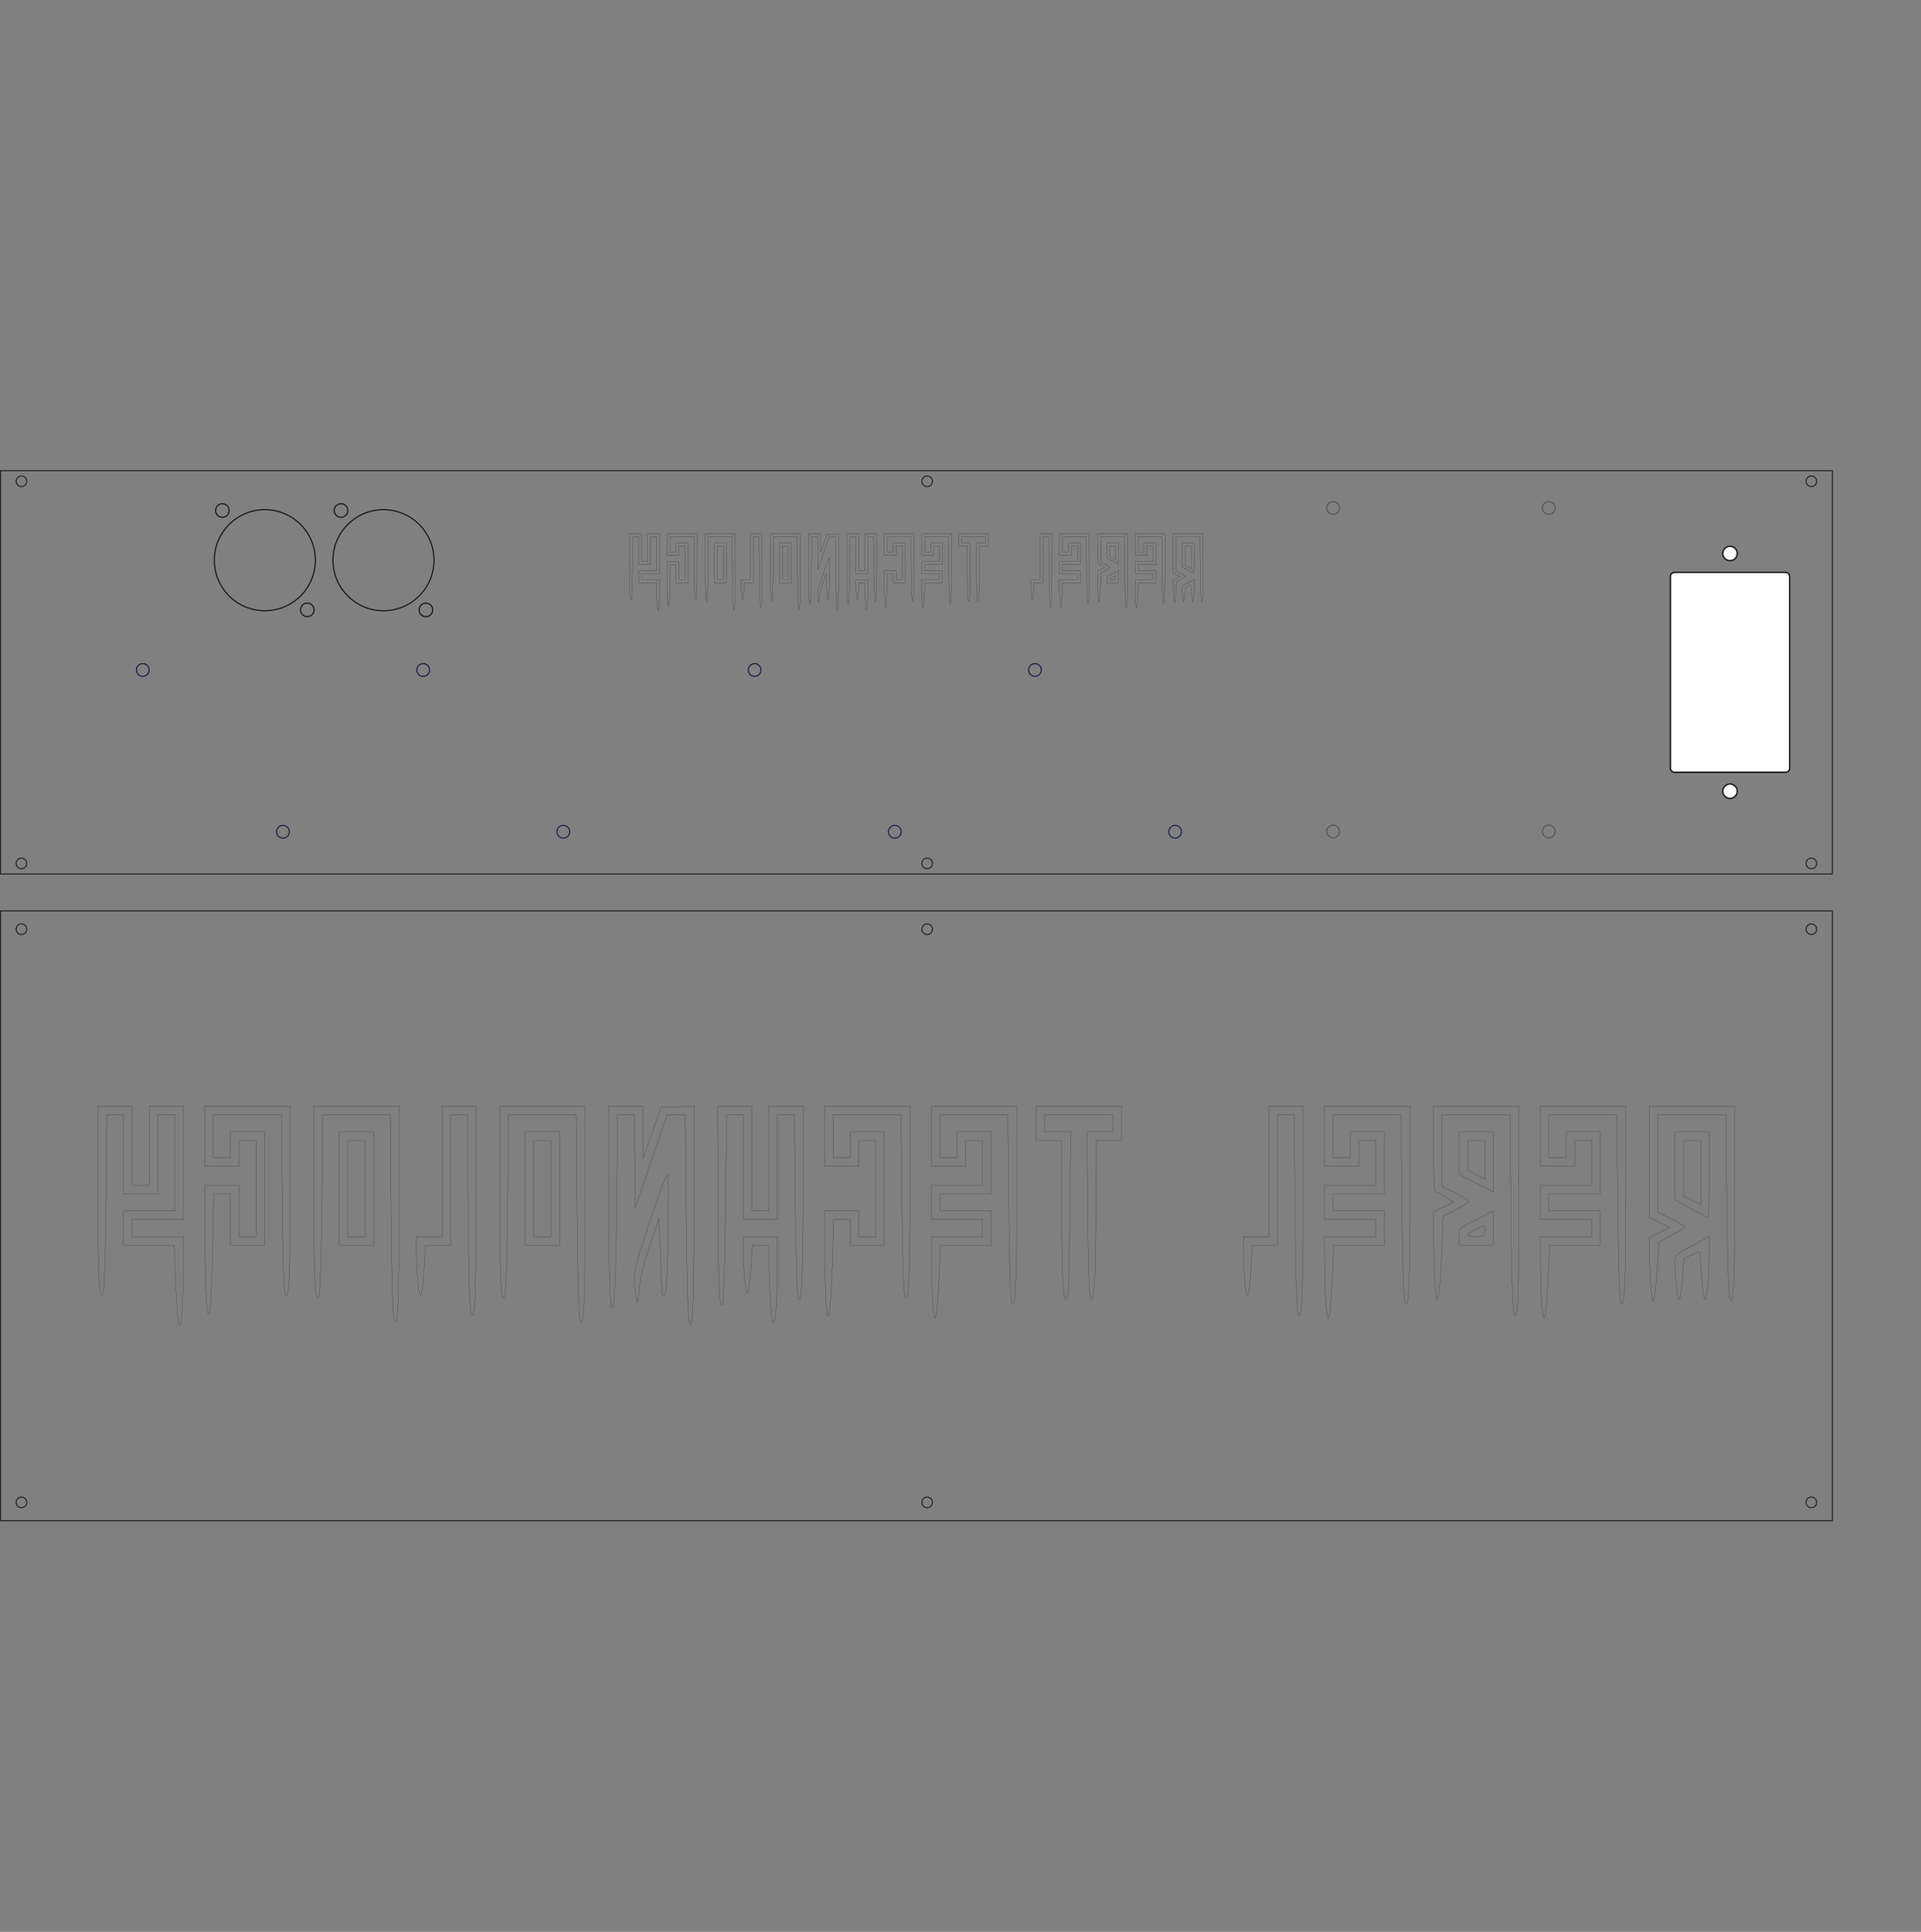<?xml version="1.0" encoding="UTF-8" standalone="no"?>
<!-- Created with Inkscape (http://www.inkscape.org/) -->

<svg
   xmlns:dc="http://purl.org/dc/elements/1.1/"
   xmlns:cc="http://creativecommons.org/ns#"
   xmlns:rdf="http://www.w3.org/1999/02/22-rdf-syntax-ns#"
   xmlns:svg="http://www.w3.org/2000/svg"
   xmlns="http://www.w3.org/2000/svg"
   xmlns:sodipodi="http://sodipodi.sourceforge.net/DTD/sodipodi-0.dtd"
   xmlns:inkscape="http://www.inkscape.org/namespaces/inkscape"
   id="svg2"
   version="1.1"
   inkscape:version="0.48.4 r9939"
   width="1603.388"
   height="1612.237"
   xml:space="preserve"
   sodipodi:docname="SubRackBack1.svg"><rect width="100%" height="100%" fill="#808080" stroke="none"/><defs
     id="defs6" /><sodipodi:namedview
     pagecolor="#ffffff"
     bordercolor="#666666"
     borderopacity="1"
     objecttolerance="10"
     gridtolerance="10"
     guidetolerance="10"
     inkscape:pageopacity="0"
     inkscape:pageshadow="2"
     inkscape:window-width="1223"
     inkscape:window-height="1000"
     id="namedview4"
     showgrid="false"
     inkscape:zoom="0.50550811"
     inkscape:cx="801.69754"
     inkscape:cy="885.24256"
     inkscape:window-x="57"
     inkscape:window-y="24"
     inkscape:window-maximized="1"
     inkscape:current-layer="g12" /><g
     id="g10"
     inkscape:groupmode="layer"
     inkscape:label="ink_ext_XXXXXX"
     transform="matrix(1.25,0,0,-1.25,0,1612.237)"><g
       id="g12"
       transform="scale(0.1,0.1)"><path
         d="m 11153.6,7769.72 c 0,-15.65 12.7,-28.34 28.4,-28.34 l 739.8,0 c 15.7,0 28.4,12.69 28.4,28.34 l 0,1278.43 c 0,15.65 -12.7,28.34 -28.4,28.34 l -739.8,0 c -15.7,0 -28.4,-12.69 -28.4,-28.34 l 0,-1278.43"
         style="fill:#ffffff;fill-opacity:1;fill-rule:nonzero;stroke:none"
         id="path34" /><path
         d="m 11153.6,7769.72 c 0,-15.65 12.7,-28.34 28.4,-28.34 l 739.8,0 c 15.7,0 28.4,12.69 28.4,28.34 l 0,1278.43 c 0,15.65 -12.7,28.34 -28.4,28.34 l -739.8,0 c -15.7,0 -28.4,-12.69 -28.4,-28.34 l 0,-1278.43 z"
         style="fill:none;stroke:#231f20;stroke-opacity:1;stroke-width:10;stroke-linecap:butt;stroke-linejoin:miter;stroke-miterlimit:10;stroke-dasharray:none"
         id="path36" /><path
         d="m 11503.7,9202.64 c 0,-26.62 21.6,-48.2 48.2,-48.2 26.6,0 48.2,21.58 48.2,48.2 0,26.61 -21.6,48.19 -48.2,48.19 -26.6,0 -48.2,-21.58 -48.2,-48.19"
         style="fill:#ffffff;fill-opacity:1;fill-rule:nonzero;stroke:none"
         id="path38" /><path
         d="m 11503.7,9202.64 c 0,-26.62 21.6,-48.2 48.2,-48.2 26.6,0 48.2,21.58 48.2,48.2 0,26.61 -21.6,48.19 -48.2,48.19 -26.6,0 -48.2,-21.58 -48.2,-48.19 z"
         style="fill:none;stroke:#231f20;stroke-opacity:1;stroke-width:10;stroke-linecap:butt;stroke-linejoin:miter;stroke-miterlimit:10;stroke-dasharray:none"
         id="path40" /><path
         d="m 11503.7,7615.23 c 0,-26.61 21.6,-48.19 48.2,-48.19 26.6,0 48.2,21.58 48.2,48.19 0,26.62 -21.6,48.2 -48.2,48.2 -26.6,0 -48.2,-21.58 -48.2,-48.2"
         style="fill:#ffffff;fill-opacity:1;fill-rule:nonzero;stroke:none"
         id="path42" /><path
         d="m 11503.7,7615.23 c 0,-26.61 21.6,-48.19 48.2,-48.19 26.6,0 48.2,21.58 48.2,48.19 0,26.62 -21.6,48.2 -48.2,48.2 -26.6,0 -48.2,-21.58 -48.2,-48.2 z"
         style="fill:none;stroke:#231f20;stroke-opacity:1;stroke-width:10;stroke-linecap:butt;stroke-linejoin:miter;stroke-miterlimit:10;stroke-dasharray:none"
         id="path44" /><path
         d="m 7409.17,9217.84 0,34.9 40,0 0,-90.2 -20,10.2 -20,10.2 0,34.9 z m 60,-15.15 0,70.05 -80,0 0,-99.88 40,-20.12 40,-20.11 0,70.06 z m 445,-14.85 0,64.9 40,0 0,-150.2 -20,10.2 -20,10.2 0,64.9 z m 60,-15.1 0,100 -80,0 0,-159.1 37.27,-20.45 c 20.48,-11.25 38.48,-20.45 40,-20.45 1.5,0 2.73,45 2.73,100 z m -3185.02,-32.5 0,112.5 40,0 0,-225 -40,0 0,112.5 z m 60,0 0,132.5 -80,0 0,-265 80,0 0,132.5 z m 375.02,0 0,112.5 40,0 0,-225 -40,0 0,112.5 z m 60,0 0,132.5 -80,0 0,-265 80,0 0,132.5 z m 2125,-108.42 c 0,3.54 31.29,20.92 37.67,20.92 1.27,0 2.33,-5.62 2.33,-12.5 0,-11.25 -2,-12.5 -20,-12.5 -11.01,0 -20,1.84 -20,4.08 z m 60,15.98 0,40.06 -40,-20.12 c -39.96,-20.08 -40,-20.13 -40,-40.05 l 0,-19.95 80,0 0,40.06 z m -933.26,-132.05 c 1.79,21.17 3.25,105.67 3.25,187.75 l 0,149.24 60,0 0,80 -200,0 0,-80 60,0 0.04,-153.75 c 0.04,-169.22 3.12,-225.07 11.96,-216.25 3.75,3.75 6.06,66.72 7.25,197.75 l 1.74,192.25 -60.98,0 0,40 160,0 0,-40 -60.91,0 1.7,-192.25 c 1.16,-130.91 3.46,-194 7.2,-197.75 3.99,-3.98 6.38,5.04 8.75,33.01 l 0,0 z m 1435,0 c 1.79,21.17 3.26,55.2 3.26,75.59 l 0,37.09 -40,-21.6 c -39.75,-21.45 -39.99,-21.71 -39.96,-41.59 0.05,-35.05 6.24,-87.28 10.07,-84.92 2.03,1.25 5.27,23.36 7.19,49.12 l 3.52,46.84 17.26,8.23 c 9.49,4.52 17.97,8.23 18.85,8.23 0.87,0 3.16,-24.18 5.07,-53.73 1.91,-29.57 5.27,-55.54 7.48,-57.75 2.2,-2.21 5.47,13.32 7.26,34.49 l 0,0 z m 59.95,-5.64 c 1.82,21.52 3.31,125.43 3.31,230.89 l 0,191.74 -200,0 0,-259.8 23.73,-12.07 23.73,-12.05 -23.73,-11.55 -23.73,-11.52 0.49,-50.25 c 0.27,-27.64 2.1,-62.64 4.06,-77.76 3.47,-26.83 3.64,-27.07 7.08,-10 1.93,9.63 5.18,42.25 7.2,72.5 l 3.67,55 28.44,15.1 c 15.63,8.31 29.96,16.64 31.83,18.52 1.88,1.86 -11.48,10.74 -29.68,19.71 l -33.09,16.32 0,227.85 159.07,0 2.03,-208.75 c 1.23,-126.3 4.07,-213.53 7.16,-220.89 4.31,-10.22 5.64,-5.96 8.43,27.01 l 0,0 z m -2560.01,-4.87 c 2.34,25.75 11.15,62.27 24.73,102.5 l 21.07,62.5 3.11,-75 c 1.71,-41.25 3.39,-82.75 3.75,-92.24 0.5,-13.4 1.99,-15.92 6.64,-11.27 4.23,4.24 6.6,44.43 8.06,137.24 1.14,72.2 1.19,136.9 0.12,143.77 -1.27,8.22 -15.47,-27.77 -41.39,-105 -40.6,-120.91 -42.59,-131.79 -33.38,-182.5 3.32,-18.34 3.93,-16.68 7.29,20 l 0,0 z m 195.29,-32.5 c 2.39,6.88 5.39,108.7 6.66,226.25 l 2.35,213.75 39.02,0 0,-245 80,0 0,245 39.14,0 2.17,-206.25 c 1.19,-114.47 4.33,-212.93 7.05,-221.25 8.2,-25.07 11.56,50.1 11.6,258.75 l 0.02,188.75 -80,0 0,-245 -40,0 0,245 -80,0 0.51,-208.75 c 0.51,-214.43 3.28,-274.98 11.48,-251.25 l 0,0 z m -1200.33,-17.5 c 2.15,8.25 5.2,72.93 6.76,143.75 l 2.87,128.75 38.73,0 0,-120 80,0 0,265 -80,0 0,-60 -40,0 0,100 159.12,0 1.97,-203.75 c 1.19,-124.22 3.99,-208.49 7.13,-215.89 8.6,-20.26 11.78,47.81 11.78,252.9 l 0,186.74 -200,0 0,-140 80,0 0,60 40,0 0,-225 -40,0 0,120 -80,0 0.49,-126.25 c 0.27,-69.43 2.01,-138.63 3.87,-153.75 3.1,-25.19 3.71,-26.23 7.28,-12.5 z m 620.04,19.87 c 1.82,21.52 3.32,133.3 3.32,248.39 l 0,209.24 -80.02,0 0,-305 -60,0 0.04,-36.25 c 0.06,-50.62 5.7,-105.04 10.41,-100.25 2.17,2.21 5.51,29.32 7.46,60.25 l 3.52,56.25 58.57,0 0,305 39.14,0 1.97,-226.25 c 1.21,-139.57 3.95,-230.89 7.13,-238.39 4.36,-10.26 5.67,-6.06 8.46,27.01 l 0,0 z m 829.8,-24.87 c 2.07,8.25 5.16,60.57 6.86,116.25 l 3.09,101.25 38.57,0 0,-60 80,0 0,265 -80,0 0,-60 -40,0 0,100 159.06,0 2.03,-206.25 c 1.25,-124.41 4.09,-211.07 7.17,-218.39 8.58,-20.38 11.72,48.32 11.72,255.4 l 0,189.24 -200,0 0,-140 80,0 0,60 40,0 0,-225 -40,0 0,60 -80,0 0.51,-98.75 c 0.27,-54.31 2.01,-111.13 3.87,-126.25 3.08,-24.96 3.73,-26.11 7.12,-12.5 l 0,0 z m 1105.21,24.87 c 1.82,21.52 3.31,133.3 3.31,248.39 l 0,209.24 -80,0 0,-305 -60,0 0.03,-36.25 c 0.05,-50.62 5.69,-105.04 10.4,-100.25 2.17,2.21 5.53,29.32 7.46,60.25 l 3.53,56.25 58.58,0 0,305 39.13,0 1.96,-226.25 c 1.22,-139.57 3.95,-230.89 7.13,-238.39 4.36,-10.26 5.68,-6.06 8.47,27.01 l 0,0 z m 505,0 c 1.82,21.52 3.31,133.3 3.31,248.39 l 0,209.24 -200,0 0,-100 c 0,-55 1.68,-100.02 3.75,-100.03 2.06,-0.01 12.68,-5.43 23.58,-12.03 l 19.85,-12.01 -23.6,-11.45 -23.58,-11.47 0.49,-77.75 c 0.27,-42.76 2.05,-90.14 3.95,-105.26 3.44,-27.4 3.47,-27.44 7.66,-10.09 2.3,9.59 5.59,54.59 7.29,100 l 3.11,82.59 28.44,15.1 c 15.63,8.31 29.96,16.64 31.83,18.52 1.88,1.86 -11.48,10.74 -29.68,19.71 l -33.09,16.32 0,167.85 159.13,0 1.96,-226.25 c 1.22,-139.57 3.95,-230.89 7.13,-238.39 4.36,-10.26 5.68,-6.06 8.47,27.01 l 0,0 z m -1360.41,-29.87 c 1.93,8.25 5.04,48.19 6.89,88.75 l 3.38,73.75 118.45,0 0,80 -120,0 0,40 120,0 0,145 -80,0 0,-60 -40,0 0,100 159.09,0 2.01,-213.75 c 1.23,-130.09 4.03,-218.49 7.15,-225.89 8.65,-20.49 11.75,48.61 11.75,262.9 l 0,196.74 -200,0 0,-140 80,0 0,60 40,0 0,-105 -120,0 0,-80 120,0 0,-40 -120,0 0.49,-71.25 c 0.27,-39.18 2.02,-83.63 3.87,-98.75 3.03,-24.63 3.75,-25.93 6.92,-12.5 l 0,0 z m 920,0 c 1.93,8.25 5.04,48.19 6.89,88.75 l 3.38,73.75 118.45,0 0,80 -120,0 0,40 120,0 0,145 -80,0 0,-60 -40,0 0,100 159.09,0 2.01,-213.75 c 1.23,-130.09 4.03,-218.49 7.15,-225.89 8.65,-20.49 11.75,48.61 11.75,262.9 l 0,196.74 -200,0 0,-140 80,0 0,60 40,0 0,-105 -120,0 0,-80 120,0 0,-40 -120,0 0.49,-71.25 c 0.27,-39.18 2.02,-83.63 3.87,-98.75 3.04,-24.63 3.76,-25.93 6.92,-12.5 l 0,0 z m 505,0 c 1.93,8.25 5.04,48.19 6.89,88.75 l 3.38,73.75 118.45,0 0,80 -120,0 0,40 120,0 0,145 -80,0 0,-60 -40,0 0,100 159.09,0 2.01,-213.75 c 1.23,-130.09 4.03,-218.49 7.15,-225.89 8.65,-20.49 11.75,48.61 11.75,262.9 l 0,196.74 -200,0 0,-140 80,0 0,60 40,0 0,-105 -120,0 0,-80 120,0 0,-40 -120,0 0.49,-71.25 c 0.27,-39.18 2.02,-83.63 3.87,-98.75 3.04,-24.63 3.76,-25.93 6.92,-12.5 z m -2684.6,14.87 c 1.82,21.52 3.3,136.68 3.3,255.89 l 0,216.74 -200,0 0.04,-193.75 c 0.04,-209.41 2.95,-271.68 11.7,-250.89 3.08,7.32 5.92,93.92 7.17,218.39 l 2.03,206.25 158.22,0 1.95,-233.75 c 1.21,-145.25 3.91,-238.34 7.11,-245.89 4.38,-10.26 5.69,-6.1 8.48,27.01 l 0,0 z m 435,0 c 1.82,21.52 3.32,136.68 3.32,255.89 l 0,216.74 -200,0 0.02,-193.75 c 0.04,-209.41 2.95,-271.68 11.7,-250.89 3.08,7.32 5.92,93.92 7.17,218.39 l 2.03,206.25 158.22,0 1.95,-233.75 c 1.21,-145.25 3.91,-238.34 7.11,-245.89 4.38,-10.26 5.69,-6.1 8.48,27.01 l 0,0 z m 450.06,0.64 c 1.79,21.17 3.24,67.42 3.24,102.76 l 0,64.23 -80,0 0.04,-33.75 c 0.06,-47.5 5.66,-101.4 10.25,-98.57 2.13,1.33 5.49,27.13 7.44,57.36 l 3.56,54.96 37.21,0 2.85,-88.08 c 3.08,-95.41 10.06,-122.11 15.41,-58.91 z m -195.12,-5.99 c 1.86,21.71 3.36,138.25 3.36,258.94 l 0,219.46 -38.75,-1.45 -38.75,-1.47 -20.9,-60 -20.92,-60 -0.33,61.25 -0.35,61.25 -80,0 0.04,-203.75 c 0.02,-112.07 1.54,-219.49 3.38,-238.75 7.42,-78.1 13.08,-0.62 15.27,208.75 l 2.23,213.75 38.9,0 1.35,-108.55 1.35,-108.56 37.03,108.56 37.03,108.55 42.66,0 2.07,-233.75 c 1.19,-134.55 4.18,-240.11 7.03,-248.75 4.39,-13.32 5.31,-10.58 8.3,24.52 l 0,0 z m -1195,-5 c 1.86,21.71 3.36,70.66 3.36,108.75 l 0,69.23 -120,0 0,40 120,0 0,265 -80,0 0,-185 -40,0 0,185 -80,0 0.04,-191.25 c 0.04,-206.99 2.97,-269.14 11.7,-248.39 3.06,7.3 5.92,93.32 7.15,215.89 l 2.07,203.75 39.04,0 0,-185 80,0 0,185 40,0 0,-225 -120,0 0,-80 118.54,0 2.98,-83.75 c 3.62,-102.16 10.06,-133.75 15.12,-74.23 z"
         style="fill:none;stroke:#231f20;stroke-width:1.25;stroke-linecap:butt;stroke-linejoin:miter;stroke-miterlimit:10;stroke-opacity:1;stroke-dasharray:none"
         id="path46"
         inkscape:connector-curvature="0" /><path
         d="m 9800.556,5183.96 0,99.61 114.16,0 0,-257.43 -57.08,29.12 -57.08,29.1 0,99.6 z m 171.24,-43.25 0,199.93 -228.31,0 0,-285.04 114.15,-57.41 114.16,-57.41 0,199.93 z m 1269.947,-42.36 0,185.22 114.152,0 0,-428.66 -57.078,29.12 -57.074,29.1 0,185.22 z m 171.226,-43.09 0,285.38 -228.303,0 0,-454.04 106.35,-58.36 c 58.465,-32.1 109.828,-58.36 114.148,-58.36 4.293,0 7.805,128.43 7.805,285.38 z m -9089.463,-92.74 0,321.05 114.14,0 0,-642.11 -114.14,0 0,321.06 z m 171.23,0 0,378.12 -228.32,0 0,-756.26 228.32,0 0,378.14 z m 1070.24,0 0,321.05 114.14,0 0,-642.11 -114.14,0 0,321.06 z m 171.23,0 0,378.12 -228.32,0 0,-756.26 228.32,0 0,378.14 z m 6064.35,-309.43 c 0,10.11 89.3,59.71 107.5,59.71 3.65,0 6.66,-16.04 6.66,-35.66 0,-32.11 -5.71,-35.68 -57.08,-35.68 -31.41,0 -57.08,5.24 -57.08,11.63 z m 171.24,45.61 0,114.33 -114.16,-57.42 c -114.04,-57.32 -114.15,-57.46 -114.15,-114.31 l 0,-56.92 228.31,0 0,114.32 z m -2663.36,-376.84 c 5.12,60.41 9.28,301.55 9.28,535.79 l 0,425.92 171.22,0 0,228.3 -570.76,0 0,-228.3 171.23,0 0.11,-438.78 c 0.11,-482.92 8.92,-642.33 34.14,-617.13 10.7,10.7 17.28,190.41 20.68,564.32 l 4.96,548.66 -174.01,0 0,114.16 456.61,0 0,-114.16 -173.83,0 4.85,-548.66 c 3.32,-373.58 9.87,-553.62 20.55,-564.32 11.39,-11.37 18.22,14.38 24.97,94.2 l 0,0 z m 4095.225,0 c 5.128,60.41 9.308,157.51 9.308,215.71 l 0,105.84 -114.152,-61.64 c -113.431,-61.2 -114.121,-61.96 -114.041,-118.67 0.14,-100.05 17.81,-249.1 28.73,-242.35 5.8,3.57 15.05,66.66 20.54,140.18 l 10.036,133.66 49.243,23.5 c 27.089,12.9 51.308,23.49 53.82,23.49 2.476,0 8.996,-69 14.461,-153.34 5.433,-84.38 15.051,-158.52 21.347,-164.81 6.27,-6.31 15.606,38.01 20.708,98.43 l 0,0 z m 171.089,-16.11 c 5.188,61.43 9.45,357.95 9.45,658.91 l 0,547.21 -570.764,0 0,-741.43 67.72,-34.44 67.73,-34.4 -67.73,-32.94 -67.72,-32.88 1.39,-143.42 c 0.78,-78.87 5.99,-178.76 11.59,-221.89 9.9,-76.59 10.4,-77.26 20.21,-28.55 5.52,27.48 14.77,120.57 20.54,206.91 l 10.48,156.96 81.16,43.09 c 44.62,23.71 85.499,47.49 90.851,52.84 5.347,5.32 -32.781,30.65 -84.721,56.27 l -94.42,46.56 0,650.25 453.961,0 5.797,-595.74 c 3.512,-360.46 11.59,-609.38 20.426,-630.4 12.289,-29.15 16.082,-17 24.05,77.09 l 0,0 z m -7305.814,-13.89 c 6.7,73.47 31.84,177.7 70.57,292.52 l 60.16,178.37 8.84,-214.04 c 4.91,-117.71 9.71,-236.16 10.71,-263.25 1.44,-38.23 5.68,-45.43 18.96,-32.16 12.09,12.09 18.83,126.81 23.01,391.67 3.24,206.05 3.4,390.67 0.33,410.29 -3.61,23.44 -44.14,-79.25 -118.1,-299.65 -115.88,-345.07 -121.57,-376.12 -95.26,-520.82 9.48,-52.34 11.21,-47.59 20.78,57.07 l 0,0 z m 557.35,-92.74 c 6.79,19.62 15.37,310.19 19,645.67 l 6.68,610.01 111.37,0 0,-699.19 228.32,0 0,699.19 111.7,0 6.17,-588.6 c 3.4,-326.68 12.38,-607.67 20.14,-631.41 23.39,-71.57 32.98,142.97 33.1,738.43 l 0.06,538.65 -228.32,0 0,-699.18 -114.14,0 0,699.18 -228.32,0 1.46,-595.73 c 1.45,-611.95 9.36,-784.74 32.78,-717.02 l 0,0 z m -3425.52,-49.94 c 6.1,23.52 14.8,208.12 19.3,410.23 l 8.2,367.44 110.5,0 0,-342.47 228.3,0 0,756.26 -228.3,0 0,-171.22 -114.2,0 0,285.38 454.1,0 5.7,-581.47 c 3.4,-354.49 11.4,-595 20.3,-616.13 24.5,-57.8 33.6,136.45 33.6,721.74 l 0,532.93 -570.7,0 0,-399.53 228.3,0 0,171.23 114.1,0 0,-642.11 -114.1,0 0,342.46 -228.3,0 1.4,-360.3 c 0.7,-198.14 5.7,-395.62 11,-438.77 8.9,-71.9 10.6,-74.86 20.8,-35.67 z m 1769.46,56.69 c 5.18,61.41 9.48,380.41 9.48,708.85 l 0,597.15 -228.36,0 0,-870.41 -171.23,0 0.11,-103.45 c 0.16,-144.48 16.27,-299.76 29.71,-286.11 6.19,6.3 15.72,83.67 21.29,171.96 l 10.04,160.52 167.15,0 0,870.42 111.7,0 5.64,-645.68 c 3.46,-398.3 11.25,-658.93 20.33,-680.34 12.44,-29.27 16.17,-17.29 24.14,77.09 l 0,0 z m 2368.11,-70.96 c 5.92,23.52 14.72,172.84 19.57,331.76 l 8.81,288.94 110.08,0 0,-171.23 228.3,0 0,756.26 -228.3,0 0,-171.22 -114.15,0 0,285.38 453.94,0 5.79,-588.6 c 3.56,-355.06 11.65,-602.36 20.46,-623.27 24.47,-58.14 33.43,137.9 33.43,728.87 l 0,540.07 -570.76,0 0,-399.53 228.32,0 0,171.23 114.14,0 0,-642.11 -114.14,0 0,171.23 -228.32,0 1.46,-281.81 c 0.78,-155.01 5.74,-317.16 11.04,-360.29 8.8,-71.24 10.64,-74.53 20.33,-35.68 l 0,0 z m 3154.06,70.96 c 5.18,61.41 9.44,380.41 9.44,708.85 l 0,597.15 -228.3,0 0,-870.41 -171.23,0 0.09,-103.45 c 0.13,-144.48 16.24,-299.76 29.67,-286.11 6.2,6.3 15.78,83.67 21.3,171.96 l 10.06,160.52 167.19,0 0,870.42 111.67,0 5.6,-645.68 c 3.49,-398.3 11.26,-658.93 20.35,-680.34 12.43,-29.27 16.19,-17.29 24.16,77.09 l 0,0 z m 1441.18,0 c 5.18,61.41 9.45,380.41 9.45,708.85 l 0,597.15 -570.77,0 0,-285.38 c 0,-156.96 4.79,-285.44 10.7,-285.47 5.88,-0.01 36.18,-15.48 67.31,-34.32 l 56.63,-34.29 -67.34,-32.68 -67.3,-32.73 1.4,-221.89 c 0.77,-122.01 5.85,-257.23 11.28,-300.37 9.81,-78.21 9.89,-78.31 21.85,-28.82 6.58,27.37 15.97,155.79 20.82,285.38 l 8.86,235.72 81.16,43.09 c 44.61,23.71 85.5,47.49 90.85,52.84 5.35,5.32 -32.77,30.65 -84.72,56.26 l -94.42,46.57 0,479.02 454.13,0 5.6,-645.68 c 3.48,-398.3 11.26,-658.93 20.34,-680.34 12.43,-29.27 16.19,-17.29 24.17,77.09 l 0,0 z m -3882.37,-85.23 c 5.52,23.52 14.38,137.5 19.68,253.28 l 9.64,210.46 338.03,0 0,228.31 -342.46,0 0,114.16 342.46,0 0,413.79 -228.31,0 0,-171.22 -114.15,0 0,285.38 454.02,0 5.74,-610.01 c 3.51,-371.27 11.48,-623.54 20.4,-644.66 24.69,-58.48 33.53,138.73 33.53,750.26 l 0,561.48 -570.76,0 0,-399.53 228.3,0 0,171.23 114.15,0 0,-299.65 -342.45,0 0,-228.31 342.45,0 0,-114.15 -342.45,0 1.39,-203.34 c 0.77,-111.8 5.77,-238.67 11.06,-281.8 8.64,-70.3 10.7,-74.03 19.73,-35.68 l 0,0 z m 2625.52,0 c 5.51,23.52 14.38,137.5 19.67,253.28 l 9.64,210.46 338.03,0 0,228.31 -342.46,0 0,114.16 342.46,0 0,413.79 -228.3,0 0,-171.22 -114.16,0 0,285.38 454.02,0 5.75,-610.01 c 3.51,-371.27 11.47,-623.54 20.4,-644.66 24.69,-58.48 33.52,138.73 33.52,750.26 l 0,561.48 -570.77,0 0,-399.53 228.31,0 0,171.23 114.16,0 0,-299.65 -342.47,0 0,-228.31 342.47,0 0,-114.15 -342.47,0 1.4,-203.34 c 0.78,-111.8 5.77,-238.67 11.07,-281.8 8.66,-70.3 10.72,-74.03 19.73,-35.68 l 0,0 z m 1441.17,0 c 5.52,23.52 14.38,137.5 19.68,253.28 l 9.65,210.46 338.02,0 0,228.31 -342.46,0 0,114.16 342.46,0 0,413.79 -228.3,0 0,-171.22 -114.16,0 0,285.38 454.02,0 5.74,-610.01 c 3.51,-371.27 11.48,-623.54 20.4,-644.66 24.69,-58.48 33.53,138.73 33.53,750.26 l 0,561.48 -570.76,0 0,-399.53 228.3,0 0,171.23 114.15,0 0,-299.65 -342.45,0 0,-228.31 342.45,0 0,-114.15 -342.45,0 1.39,-203.34 c 0.78,-111.8 5.77,-238.67 11.06,-281.8 8.67,-70.3 10.73,-74.03 19.73,-35.68 z m -7661.36,42.42 c 5.2,61.42 9.42,390.05 9.42,730.26 l 0,618.55 -570.79,0 0.1,-552.92 c 0.2,-597.63 8.5,-775.33 33.4,-716.02 8.8,20.91 16.9,268.05 20.5,623.27 l 5.8,588.6 451.51,0 5.59,-667.08 c 3.46,-414.53 11.15,-680.18 20.29,-701.75 12.48,-29.26 16.21,-17.39 24.18,77.09 l 0,0 z m 1241.41,0 c 5.19,61.42 9.49,390.05 9.49,730.26 l 0,618.55 -570.78,0 0.06,-552.92 c 0.11,-597.63 8.42,-775.33 33.4,-716.02 8.8,20.91 16.87,268.05 20.44,623.27 l 5.81,588.6 451.54,0 5.57,-667.08 c 3.45,-414.53 11.15,-680.18 20.29,-701.75 12.48,-29.26 16.21,-17.39 24.18,77.09 l 0,0 z m 1284.39,1.83 c 5.12,60.43 9.26,192.41 9.26,293.24 l 0,183.33 -228.32,0 0.12,-96.31 c 0.17,-135.56 16.17,-289.4 29.25,-281.31 6.08,3.79 15.67,77.42 21.25,163.7 l 10.14,156.84 106.19,0 8.13,-251.37 c 8.81,-272.29 28.71,-348.48 43.98,-168.12 z m -556.83,-17.11 c 5.29,61.99 9.59,394.55 9.59,738.99 l 0,626.31 -110.59,-4.15 -110.59,-4.18 -59.62,-171.23 -59.71,-171.24 -0.94,174.8 -1.01,174.79 -228.31,0 0.12,-581.46 c 0.06,-319.82 4.4,-626.39 9.63,-681.35 21.19,-222.9 37.36,-1.79 43.59,595.73 l 6.35,610.01 111.04,0 3.84,-309.79 3.85,-309.81 105.69,309.81 105.68,309.79 121.74,0 5.9,-667.08 c 3.39,-383.98 11.93,-685.25 20.05,-709.89 12.56,-38.02 15.18,-30.2 23.7,69.95 l 0,0 z m -3410.34,-14.26 c 5.3,61.98 9.6,201.66 9.6,310.35 l 0,197.59 -342.4,0 0,114.15 342.4,0 0,756.26 -228.3,0 0,-527.95 -114.1,0 0,527.95 -228.3,0 0.1,-545.79 c 0.1,-590.72 8.4,-768.07 33.3,-708.88 8.8,20.85 16.9,266.32 20.5,616.13 l 5.9,581.47 111.4,0 0,-527.95 228.3,0 0,527.95 114.1,0 0,-642.11 -342.4,0 0,-228.31 338.3,0 8.5,-239 c 10.3,-291.57 28.7,-381.7 43.1,-211.86 z"
         style="fill:none;stroke:#231f20;stroke-width:1.25;stroke-linecap:butt;stroke-linejoin:miter;stroke-miterlimit:10;stroke-opacity:1;stroke-dasharray:none"
         id="path48"
         inkscape:connector-curvature="0" /><path
         d="m 3.406,7062.48 12231.5,0 0,2692.91 -12231.5,0 0,-2692.91 z"
         style="fill:none;stroke:#231f20;stroke-opacity:1;stroke-width:6.812;stroke-linecap:butt;stroke-linejoin:miter;stroke-miterlimit:10;stroke-dasharray:none"
         id="path52" /><path
         d="m 12059.7,9684.53 c 0,-19.57 15.9,-35.44 35.5,-35.44 19.5,0 35.4,15.87 35.4,35.44 0,19.57 -15.9,35.43 -35.4,35.43 -19.6,0 -35.5,-15.86 -35.5,-35.43 z"
         style="fill:none;stroke:#231f20;stroke-opacity:1;stroke-width:6.812;stroke-linecap:butt;stroke-linejoin:miter;stroke-miterlimit:10;stroke-dasharray:none"
         id="path54" /><path
         d="m 12059.7,7133.35 c 0,-19.57 15.9,-35.44 35.5,-35.44 19.5,0 35.4,15.87 35.4,35.44 0,19.57 -15.9,35.43 -35.4,35.43 -19.6,0 -35.5,-15.86 -35.5,-35.43 z"
         style="fill:none;stroke:#231f20;stroke-opacity:1;stroke-width:6.812;stroke-linecap:butt;stroke-linejoin:miter;stroke-miterlimit:10;stroke-dasharray:none"
         id="path56" /><path
         d="m 6155.73,9684.53 c 0,-19.57 15.86,-35.44 35.43,-35.44 19.57,0 35.43,15.87 35.43,35.44 0,19.57 -15.86,35.43 -35.43,35.43 -19.57,0 -35.43,-15.86 -35.43,-35.43 z"
         style="fill:none;stroke:#231f20;stroke-opacity:1;stroke-width:6.812;stroke-linecap:butt;stroke-linejoin:miter;stroke-miterlimit:10;stroke-dasharray:none"
         id="path58" /><path
         d="m 6155.73,7133.35 c 0,-19.57 15.86,-35.44 35.43,-35.44 19.57,0 35.43,15.87 35.43,35.44 0,19.57 -15.86,35.43 -35.43,35.43 -19.57,0 -35.43,-15.86 -35.43,-35.43 z"
         style="fill:none;stroke:#231f20;stroke-opacity:1;stroke-width:6.812;stroke-linecap:butt;stroke-linejoin:miter;stroke-miterlimit:10;stroke-dasharray:none"
         id="path60" /><path
         d="m 107.727,9684.53 c 0,-19.57 15.859,-35.44 35.425,-35.44 19.575,0 35.434,15.87 35.434,35.44 0,19.57 -15.859,35.43 -35.434,35.43 -19.566,0 -35.425,-15.86 -35.425,-35.43 z"
         style="fill:none;stroke:#231f20;stroke-opacity:1;stroke-width:6.812;stroke-linecap:butt;stroke-linejoin:miter;stroke-miterlimit:10;stroke-dasharray:none"
         id="path62" /><path
         d="m 107.727,6693.99 c 0,-19.57 15.859,-35.44 35.425,-35.44 19.575,0 35.434,15.87 35.434,35.44 0,19.57 -15.859,35.43 -35.434,35.43 -19.566,0 -35.425,-15.86 -35.425,-35.43 z"
         style="fill:none;stroke:#231f20;stroke-opacity:1;stroke-width:6.812;stroke-linecap:butt;stroke-linejoin:miter;stroke-miterlimit:10;stroke-dasharray:none"
         id="path64" /><path
         d="m 107.727,2867.2 c 0,-19.5 15.859,-35.4 35.425,-35.4 19.575,0 35.434,15.9 35.434,35.4 0,19.6 -15.859,35.46 -35.434,35.46 -19.566,0 -35.425,-15.86 -35.425,-35.46 z"
         style="fill:none;stroke:#231f20;stroke-opacity:1;stroke-width:6.812;stroke-linecap:butt;stroke-linejoin:miter;stroke-miterlimit:10;stroke-dasharray:none"
         id="path66" /><path
         d="m 12059.7,6693.99 c 0,-19.57 15.9,-35.44 35.5,-35.44 19.5,0 35.4,15.87 35.4,35.44 0,19.57 -15.9,35.43 -35.4,35.43 -19.6,0 -35.5,-15.86 -35.5,-35.43 z"
         style="fill:none;stroke:#231f20;stroke-opacity:1;stroke-width:6.812;stroke-linecap:butt;stroke-linejoin:miter;stroke-miterlimit:10;stroke-dasharray:none"
         id="path68" /><path
         d="m 12059.7,2867.2 c 0,-19.5 15.9,-35.4 35.5,-35.4 19.5,0 35.4,15.9 35.4,35.4 0,19.6 -15.9,35.46 -35.4,35.46 -19.6,0 -35.5,-15.86 -35.5,-35.46 z"
         style="fill:none;stroke:#231f20;stroke-opacity:1;stroke-width:6.812;stroke-linecap:butt;stroke-linejoin:miter;stroke-miterlimit:10;stroke-dasharray:none"
         id="path70" /><path
         d="m 6155.73,6693.99 c 0,-19.57 15.86,-35.44 35.43,-35.44 19.57,0 35.43,15.87 35.43,35.44 0,19.57 -15.86,35.43 -35.43,35.43 -19.57,0 -35.43,-15.86 -35.43,-35.43 z"
         style="fill:none;stroke:#231f20;stroke-opacity:1;stroke-width:6.812;stroke-linecap:butt;stroke-linejoin:miter;stroke-miterlimit:10;stroke-dasharray:none"
         id="path72" /><path
         d="m 6155.73,2867.2 c 0,-19.5 15.86,-35.4 35.43,-35.4 19.57,0 35.43,15.9 35.43,35.4 0,19.6 -15.86,35.46 -35.43,35.46 -19.57,0 -35.43,-15.86 -35.43,-35.46 z"
         style="fill:none;stroke:#231f20;stroke-opacity:1;stroke-width:6.812;stroke-linecap:butt;stroke-linejoin:miter;stroke-miterlimit:10;stroke-dasharray:none"
         id="path74" /><path
         d="m 107.727,7133.35 c 0,-19.57 15.859,-35.44 35.425,-35.44 19.575,0 35.434,15.87 35.434,35.44 0,19.57 -15.859,35.43 -35.434,35.43 -19.566,0 -35.425,-15.86 -35.425,-35.43 z"
         style="fill:none;stroke:#231f20;stroke-opacity:1;stroke-width:6.812;stroke-linecap:butt;stroke-linejoin:miter;stroke-miterlimit:10;stroke-dasharray:none"
         id="path76" /><path
         d="m 7804.29,7344.79 c 0,-23.48 19.03,-42.52 42.52,-42.52 23.47,0 42.52,19.04 42.52,42.52 0,23.49 -19.05,42.52 -42.52,42.52 -23.49,0 -42.52,-19.03 -42.52,-42.52 z"
         style="fill:none;stroke:#181c41;stroke-opacity:1;stroke-width:7.087;stroke-linecap:round;stroke-linejoin:round;stroke-miterlimit:10;stroke-dasharray:none"
         id="path122" /><path
         d="m 6868.28,8424.79 c 0,-23.48 19.03,-42.52 42.52,-42.52 23.49,0 42.52,19.04 42.52,42.52 0,23.49 -19.03,42.52 -42.52,42.52 -23.49,0 -42.52,-19.03 -42.52,-42.52 z"
         style="fill:none;stroke:#181c41;stroke-opacity:1;stroke-width:7.087;stroke-linecap:round;stroke-linejoin:round;stroke-miterlimit:10;stroke-dasharray:none"
         id="path124" /><path
         d="m 5932.29,7344.79 c 0,-23.48 19.03,-42.52 42.51,-42.52 23.49,0 42.52,19.04 42.52,42.52 0,23.49 -19.03,42.52 -42.52,42.52 -23.48,0 -42.51,-19.03 -42.51,-42.52 z"
         style="fill:none;stroke:#181c41;stroke-opacity:1;stroke-width:7.087;stroke-linecap:round;stroke-linejoin:round;stroke-miterlimit:10;stroke-dasharray:none"
         id="path126" /><path
         d="m 4996.28,8424.79 c 0,-23.48 19.03,-42.52 42.52,-42.52 23.49,0 42.52,19.04 42.52,42.52 0,23.49 -19.03,42.52 -42.52,42.52 -23.49,0 -42.52,-19.03 -42.52,-42.52 z"
         style="fill:none;stroke:#181c41;stroke-opacity:1;stroke-width:7.087;stroke-linecap:round;stroke-linejoin:round;stroke-miterlimit:10;stroke-dasharray:none"
         id="path128" /><path
         d="m 3718.89,7344.79 c 0,-23.48 19.03,-42.52 42.52,-42.52 23.47,0 42.52,19.04 42.52,42.52 0,23.49 -19.05,42.52 -42.52,42.52 -23.49,0 -42.52,-19.03 -42.52,-42.52 z"
         style="fill:none;stroke:#181c41;stroke-opacity:1;stroke-width:7.087;stroke-linecap:round;stroke-linejoin:round;stroke-miterlimit:10;stroke-dasharray:none"
         id="path158" /><path
         d="m 2782.88,8424.79 c 0,-23.48 19.03,-42.52 42.52,-42.52 23.49,0 42.52,19.04 42.52,42.52 0,23.49 -19.03,42.52 -42.52,42.52 -23.49,0 -42.52,-19.03 -42.52,-42.52 z"
         style="fill:none;stroke:#181c41;stroke-opacity:1;stroke-width:7.087;stroke-linecap:round;stroke-linejoin:round;stroke-miterlimit:10;stroke-dasharray:none"
         id="path160" /><path
         d="m 1846.88,7344.79 c 0,-23.48 19.04,-42.52 42.52,-42.52 23.49,0 42.52,19.04 42.52,42.52 0,23.49 -19.03,42.52 -42.52,42.52 -23.48,0 -42.52,-19.03 -42.52,-42.52 z"
         style="fill:none;stroke:#181c41;stroke-opacity:1;stroke-width:7.087;stroke-linecap:round;stroke-linejoin:round;stroke-miterlimit:10;stroke-dasharray:none"
         id="path162" /><path
         d="m 910.879,8424.79 c 0,-23.48 19.031,-42.52 42.519,-42.52 23.489,0 42.52,19.04 42.52,42.52 0,23.49 -19.031,42.52 -42.52,42.52 -23.488,0 -42.519,-19.03 -42.519,-42.52 z"
         style="fill:none;stroke:#181c41;stroke-opacity:1;stroke-width:7.087;stroke-linecap:round;stroke-linejoin:round;stroke-miterlimit:10;stroke-dasharray:none"
         id="path164" /><path
         d="m 2105.76,9157.72 c 0,-186.29 -151.02,-337.32 -337.32,-337.32 -186.3,0 -337.32,151.03 -337.32,337.32 0,186.3 151.02,337.33 337.32,337.33 186.3,0 337.32,-151.03 337.32,-337.33 z"
         style="fill:none;stroke:#100f0d;stroke-opacity:1;stroke-width:7.087;stroke-linecap:round;stroke-linejoin:round;stroke-miterlimit:10;stroke-dasharray:none"
         id="path166" /><path
         d="m 1530.33,9489.38 c 0,-25.04 -20.31,-45.36 -45.35,-45.36 -25.05,0 -45.36,20.32 -45.36,45.36 0,25.05 20.31,45.36 45.36,45.36 25.04,0 45.35,-20.31 45.35,-45.36 z"
         style="fill:none;stroke:#100f0d;stroke-opacity:1;stroke-width:7.087;stroke-linecap:round;stroke-linejoin:round;stroke-miterlimit:10;stroke-dasharray:none"
         id="path168" /><path
         d="m 2097.26,8826.07 c 0,-25.05 -20.31,-45.36 -45.36,-45.36 -25.04,0 -45.35,20.31 -45.35,45.36 0,25.05 20.31,45.36 45.35,45.36 25.05,0 45.36,-20.31 45.36,-45.36 z"
         style="fill:none;stroke:#100f0d;stroke-opacity:1;stroke-width:7.087;stroke-linecap:round;stroke-linejoin:round;stroke-miterlimit:10;stroke-dasharray:none"
         id="path170" /><path
         d="m 2897.76,9157.72 c 0,-186.29 -151.02,-337.32 -337.32,-337.32 -186.29,0 -337.32,151.03 -337.32,337.32 0,186.3 151.03,337.33 337.32,337.33 186.3,0 337.32,-151.03 337.32,-337.33 z"
         style="fill:none;stroke:#100f0d;stroke-opacity:1;stroke-width:7.087;stroke-linecap:round;stroke-linejoin:round;stroke-miterlimit:10;stroke-dasharray:none"
         id="path172" /><path
         d="m 2322.33,9489.38 c 0,-25.04 -20.31,-45.36 -45.35,-45.36 -25.05,0 -45.36,20.32 -45.36,45.36 0,25.05 20.31,45.36 45.36,45.36 25.04,0 45.35,-20.31 45.35,-45.36 z"
         style="fill:none;stroke:#100f0d;stroke-opacity:1;stroke-width:7.087;stroke-linecap:round;stroke-linejoin:round;stroke-miterlimit:10;stroke-dasharray:none"
         id="path174" /><path
         d="m 2889.26,8826.07 c 0,-25.05 -20.3,-45.36 -45.35,-45.36 -25.05,0 -45.36,20.31 -45.36,45.36 0,25.05 20.31,45.36 45.36,45.36 25.05,0 45.35,-20.31 45.35,-45.36 z"
         style="fill:none;stroke:#100f0d;stroke-opacity:1;stroke-width:7.087;stroke-linecap:round;stroke-linejoin:round;stroke-miterlimit:10;stroke-dasharray:none"
         id="path176" /><path
         d="m 8943.97,7346.65 c 0,-23.49 -19.03,-42.52 -42.51,-42.52 -23.49,0 -42.52,19.03 -42.52,42.52 0,23.49 19.03,42.52 42.52,42.52 23.48,0 42.51,-19.03 42.51,-42.52 z"
         style="fill:none;stroke:#535456;stroke-opacity:1;stroke-width:7.087;stroke-linecap:round;stroke-linejoin:round;stroke-miterlimit:10;stroke-dasharray:none"
         id="path178" /><path
         d="m 10384,7346.65 c 0,-23.49 -19,-42.52 -42.5,-42.52 -23.5,0 -42.6,19.03 -42.6,42.52 0,23.49 19.1,42.52 42.6,42.52 23.5,0 42.5,-19.03 42.5,-42.52 z"
         style="fill:none;stroke:#535456;stroke-opacity:1;stroke-width:7.087;stroke-linecap:round;stroke-linejoin:round;stroke-miterlimit:10;stroke-dasharray:none"
         id="path180" /><path
         d="m 10384,9506.65 c 0,-23.49 -19,-42.52 -42.5,-42.52 -23.5,0 -42.6,19.03 -42.6,42.52 0,23.49 19.1,42.52 42.6,42.52 23.5,0 42.5,-19.03 42.5,-42.52 z"
         style="fill:none;stroke:#535456;stroke-opacity:1;stroke-width:7.087;stroke-linecap:round;stroke-linejoin:round;stroke-miterlimit:10;stroke-dasharray:none"
         id="path182" /><path
         d="m 8943.97,9506.65 c 0,-23.49 -19.03,-42.52 -42.51,-42.52 -23.49,0 -42.52,19.03 -42.52,42.52 0,23.49 19.03,42.52 42.52,42.52 23.48,0 42.51,-19.03 42.51,-42.52 z"
         style="fill:none;stroke:#535456;stroke-opacity:1;stroke-width:7.087;stroke-linecap:round;stroke-linejoin:round;stroke-miterlimit:10;stroke-dasharray:none"
         id="path184" /><path
         d="m 3.406,2745.3 12231.5,0 0,4070.58 -12231.5,0 0,-4070.58 z"
         style="fill:none;stroke:#231f20;stroke-opacity:1;stroke-width:6.812;stroke-linecap:butt;stroke-linejoin:miter;stroke-miterlimit:10;stroke-dasharray:none"
         id="path186" /></g></g></svg>